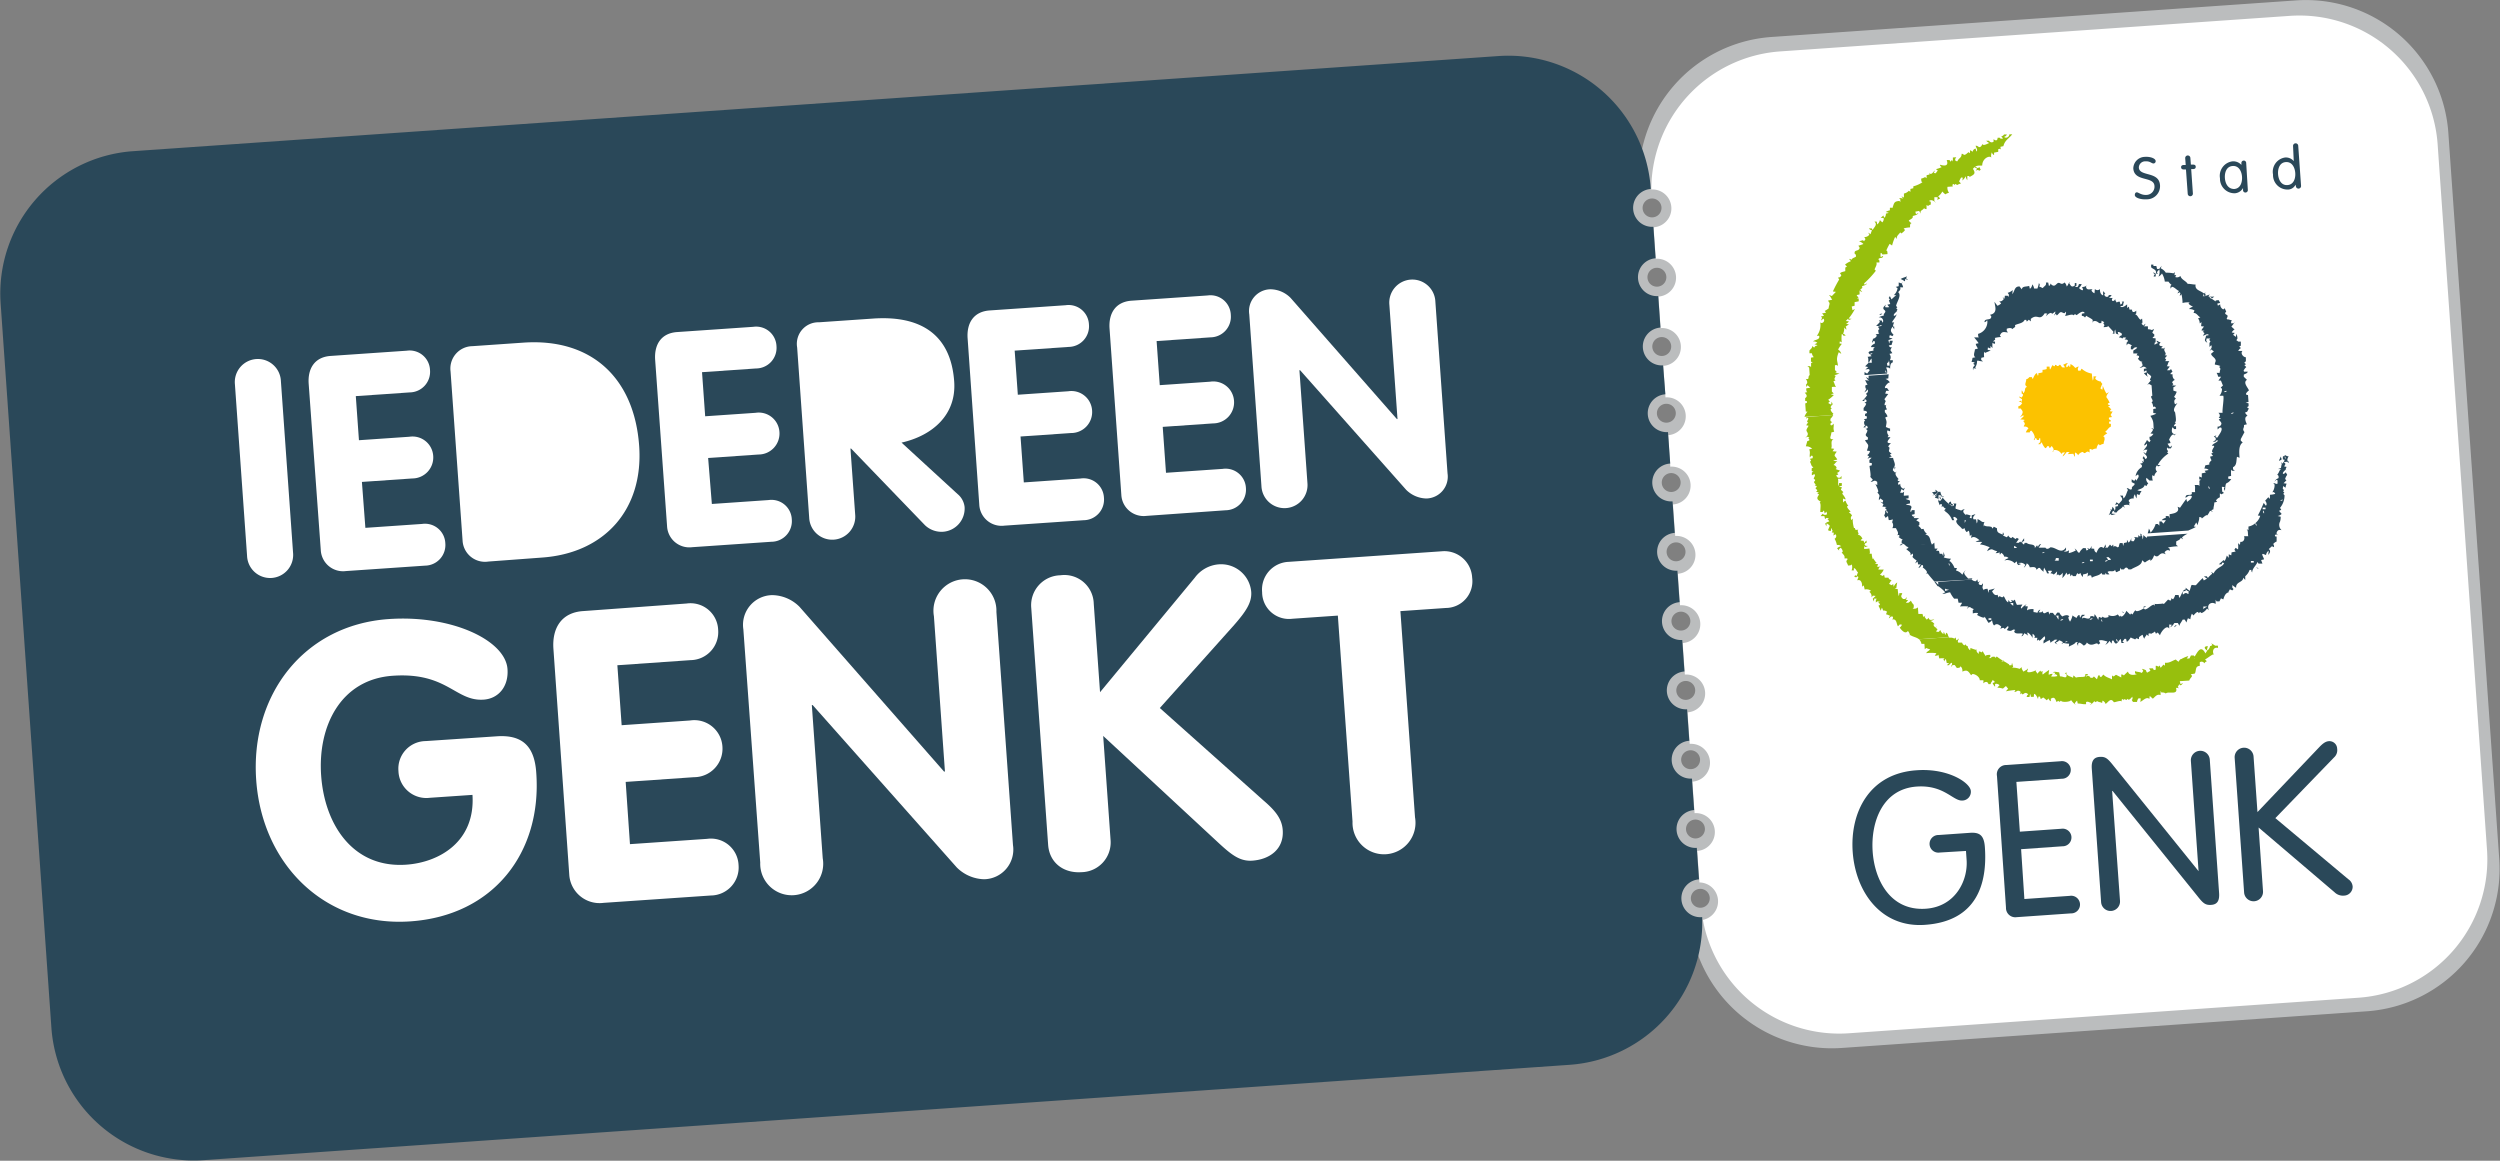 <svg id="Laag_1" data-name="Laag 1" xmlns="http://www.w3.org/2000/svg" viewBox="0 0 396.85 184.25"><rect x="0" y="0" width="396.85" height="184.25" fill="#808080" stroke="none"/><defs><style>.cls-1{fill:none;stroke:#bbbdbe;stroke-miterlimit:12;stroke-width:3px;}.cls-2{fill:#bbbdbe;}.cls-3{fill:#fff;}.cls-4{fill:#2a4859;}.cls-5{fill:#fcc200;fill-rule:evenodd;}.cls-6{fill:#97bf0d;}</style></defs><title>logo</title><path class="cls-1" d="M270.12,145.59a3,3,0,1,1,2.78-3.2,3,3,0,0,1-2.78,3.2Zm-.77-11a3,3,0,1,1,2.78-3.2,3,3,0,0,1-2.78,3.2Zm-.77-11a3,3,0,1,1,2.78-3.2,3,3,0,0,1-2.78,3.2Zm-.77-11a3,3,0,1,1,2.78-3.2,3,3,0,0,1-2.78,3.2Zm-.77-11a3,3,0,1,1,2.78-3.2,3,3,0,0,1-2.78,3.2Zm-.77-11a3,3,0,1,1,2.78-3.2,3,3,0,0,1-2.78,3.2Zm-.77-11a3,3,0,1,1,2.78-3.2,3,3,0,0,1-2.78,3.2Zm-.77-11a3,3,0,1,1,2.78-3.2,3,3,0,0,1-2.78,3.2ZM264,58a3,3,0,1,1,2.78-3.2A3,3,0,0,1,264,58Zm-.77-11a3,3,0,1,1,2.78-3.2,3,3,0,0,1-2.78,3.2Zm-.77-11a3,3,0,1,1,2.78-3.2,3,3,0,0,1-2.78,3.2Z" transform="translate(0 0)"/><path class="cls-2" d="M364.53.06,281.2,5.87a22.65,22.65,0,0,0-21,24.16l.06.84a3,3,0,0,1,1.81-.79,3,3,0,1,1,.42,6,3,3,0,0,1-1.91-.53l.44,6.31a3,3,0,0,1,1.81-.79,3,3,0,1,1,.42,6,3,3,0,0,1-1.91-.53l.44,6.31a3,3,0,0,1,1.81-.79,3,3,0,1,1,.42,6,3,3,0,0,1-1.91-.53l.44,6.31a3,3,0,0,1,1.81-.8,3,3,0,1,1,.42,6,3,3,0,0,1-1.91-.53l.44,6.31a3,3,0,0,1,1.81-.8,3,3,0,1,1,.42,6,3,3,0,0,1-1.91-.54l.44,6.31a3,3,0,0,1,1.81-.8,3,3,0,1,1,.42,6,3,3,0,0,1-1.91-.53l.44,6.31a3,3,0,1,1,.33,4.65l.44,6.31a3,3,0,0,1,1.81-.79,3,3,0,1,1,.42,6,3,3,0,0,1-1.91-.54l.44,6.31a3,3,0,0,1,1.81-.79,3,3,0,1,1,.42,6,3,3,0,0,1-1.91-.54l.44,6.31a3,3,0,0,1,1.81-.79,3,3,0,1,1,.42,6,3,3,0,0,1-1.91-.54l.44,6.31a3,3,0,0,1,1.81-.79,3,3,0,1,1,.42,6,3,3,0,0,1-1.9-.53,22.66,22.66,0,0,0,24.2,21l83.33-5.82a22.65,22.65,0,0,0,21-24.16l-8.06-115A22.67,22.67,0,0,0,364.53.06Z" transform="translate(0 0)"/><path class="cls-3" d="M363.46,2.52,282.6,8.16a22,22,0,0,0-20.47,21.92,3,3,0,0,1,.36,6l.35,5a3,3,0,0,1,.42,6l.35,5a3,3,0,0,1,.42,6l.35,5a3,3,0,0,1,.42,6l.35,5a3,3,0,0,1,.42,6l.35,5a3,3,0,0,1,.42,6l.35,5a3,3,0,0,1,.42,6l.35,5a3,3,0,0,1,.42,6l.35,5a3,3,0,0,1,.42,6l.35,5a3,3,0,0,1,.42,6l.35,5a3,3,0,0,1,.55,5.94,22,22,0,0,0,23.19,18l80.86-5.64a22,22,0,0,0,20.42-23.45L386.95,22.9A22,22,0,0,0,363.46,2.52Z" transform="translate(0 0)"/><path class="cls-4" d="M270.12,145.59a3,3,0,1,1-.42-6h0l-.35-5h0a3,3,0,1,1-.42-6h0l-.35-5h0a3,3,0,1,1-.42-6h0l-.35-5h0a3,3,0,1,1-.42-6h0l-.35-5h0a3,3,0,1,1-.42-6h0l-.35-5h0a3,3,0,1,1-.42-6h0l-.35-5h0a3,3,0,1,1-.42-6h.05l-.35-5h0a3,3,0,1,1-.42-6h0L264,58h0a3,3,0,1,1-.42-6h0l-.35-5h0a3,3,0,1,1-.42-6h0l-.35-5h0a3,3,0,1,1-.42-6h0V29.9a22.67,22.67,0,0,0-24.21-21L21.1,24a22.65,22.65,0,0,0-21,24.16l8.06,115a22.67,22.67,0,0,0,24.21,21l216.76-15.13a22.65,22.65,0,0,0,21.07-23.48Z" transform="translate(0 0)"/><path class="cls-3" d="M37.29,61a3.66,3.66,0,1,1,7.3-.5l1.93,27.24a3.66,3.66,0,1,1-7.3.5Z" transform="translate(0 0)"/><path class="cls-3" d="M49,60.93c-.17-2.4.92-4.26,3.5-4.43l12.07-.83a3.23,3.23,0,0,1,3.69,3.07,3.27,3.27,0,0,1-3.22,3.55l-8.56.59.5,7,8-.55a3.29,3.29,0,0,1,3.79,3.07,3.33,3.33,0,0,1-3.32,3.55l-8,.55L58,83.79l9-.62a3.23,3.23,0,0,1,3.69,3.07,3.27,3.27,0,0,1-3.22,3.55l-12.55.86a3.54,3.54,0,0,1-4-3.34Z" transform="translate(0 0)"/><path class="cls-3" d="M104,57.14c-.17-2.4.92-4.26,3.5-4.43l12.07-.83a3.23,3.23,0,0,1,3.69,3.07A3.27,3.27,0,0,1,120,58.49l-8.56.59.5,7,8-.55a3.29,3.29,0,0,1,3.79,3.07,3.33,3.33,0,0,1-3.32,3.55l-8,.55L113,80l9-.62a3.23,3.23,0,0,1,3.69,3.07A3.27,3.27,0,0,1,122.44,86l-12.55.86a3.54,3.54,0,0,1-4-3.34Z" transform="translate(0 0)"/><path class="cls-3" d="M153.6,53.72c-.17-2.4.92-4.26,3.5-4.44l12.07-.83a3.23,3.23,0,0,1,3.69,3.07,3.27,3.27,0,0,1-3.22,3.55l-8.57.59.5,7,8-.55a3.29,3.29,0,0,1,3.79,3.06A3.33,3.33,0,0,1,170,68.74l-8,.55.52,7.29,9-.62A3.23,3.23,0,0,1,175.24,79,3.27,3.27,0,0,1,172,82.58l-12.55.86a3.54,3.54,0,0,1-4-3.34Z" transform="translate(0 0)"/><path class="cls-3" d="M176.13,52.17c-.17-2.4.92-4.26,3.5-4.44l12.07-.83A3.23,3.23,0,0,1,195.38,50a3.27,3.27,0,0,1-3.22,3.55l-8.56.59.5,7,8-.55a3.29,3.29,0,0,1,3.79,3.06,3.33,3.33,0,0,1-3.32,3.56l-8,.55.52,7.29,9-.62a3.23,3.23,0,0,1,3.69,3.07A3.27,3.27,0,0,1,194.55,81L182,81.89a3.55,3.55,0,0,1-4-3.34Z" transform="translate(0 0)"/><path class="cls-3" d="M198.31,49.92a3.46,3.46,0,0,1,3.38-4,4.58,4.58,0,0,1,3.18,1.37l16.87,19.23h.1l-1.29-18.13a3.66,3.66,0,1,1,7.3-.5l1.93,27.24a3.47,3.47,0,0,1-3.38,4,4.69,4.69,0,0,1-3.18-1.37l-16.85-19h-.1l1.27,17.89a3.66,3.66,0,1,1-7.3.5Z" transform="translate(0 0)"/><path class="cls-3" d="M78.87,116.88c4.17-.28,6,1.69,6.26,5.86.89,12.58-6.77,22.61-20,23.52-13.43.93-23.5-8.93-24.46-22.43s7.56-24.63,21.05-25.56c10-.69,18.52,3.38,18.84,7.94.2,2.8-1.46,4.69-3.78,4.85-4.5.31-5.76-4.39-14.43-3.79-8.27.57-11.93,8-11.37,15.85s5.1,14.72,13.5,14.14c5.23-.36,11-3.64,10.52-11.08l-6.75.46a4.43,4.43,0,0,1-5-4.25,4.38,4.38,0,0,1,4.31-4.75Z" transform="translate(0 0)"/><path class="cls-3" d="M87.85,103c-.23-3.26,1.25-5.79,4.76-6L109,95.8a4.39,4.39,0,0,1,5,4.17,4.45,4.45,0,0,1-4.38,4.82L98,105.6l.68,9.52,10.85-.75a4.47,4.47,0,0,1,5.15,4.17,4.52,4.52,0,0,1-4.51,4.83l-10.85.75L100,134l12.24-.84a4.39,4.39,0,0,1,5,4.17,4.45,4.45,0,0,1-4.38,4.82l-17.06,1.17a4.82,4.82,0,0,1-5.44-4.54Z" transform="translate(0 0)"/><path class="cls-3" d="M118,99.9a4.71,4.71,0,0,1,4.6-5.43,6.24,6.24,0,0,1,4.32,1.86l22.93,26.14H150l-1.75-24.65a5,5,0,1,1,9.92-.68l2.63,37a4.71,4.71,0,0,1-4.6,5.43,6.37,6.37,0,0,1-4.32-1.87L129,111.92h-.13l1.73,24.32a5,5,0,1,1-9.92.69Z" transform="translate(0 0)"/><path class="cls-3" d="M163.7,96.49a4.75,4.75,0,0,1,4.62-5.17,4.66,4.66,0,0,1,5.3,4.48l1,14.08,15.06-18.2a5.21,5.21,0,0,1,3.71-2.09,4.8,4.8,0,0,1,5.23,4.36c.12,1.7-.84,3.14-2.87,5.44l-11.64,13L200.49,127c1.7,1.46,3,2.81,3.13,4.77.22,3.06-2.13,4.67-4.84,4.85-1.92.13-3.25-.89-5.24-2.72l-18.42-17.08,1.18,16.63a4.72,4.72,0,0,1-4.63,5c-2.84.19-5.09-1.49-5.29-4.36Z" transform="translate(0 0)"/><path class="cls-3" d="M212.37,97.72l-7.21.5A4.26,4.26,0,0,1,200.35,94a4.4,4.4,0,0,1,4.18-4.81l24.34-1.68a4.42,4.42,0,0,1,4.82,4.19,4.24,4.24,0,0,1-4.18,4.81l-7.21.5,2.32,32.73a5,5,0,1,1-9.92.68Z" transform="translate(0 0)"/><path class="cls-3" d="M83.08,54.39,75,54.95a3.55,3.55,0,0,0-3.48,4l1.91,26.86a3.56,3.56,0,0,0,4.1,3.33L86,88.51c10-.69,16.18-7.67,15.46-17.74C100.7,60.12,94,53.64,83.08,54.39Z" transform="translate(0 0)"/><path class="cls-3" d="M152,78.42l-8.89-8.16c4.91-1.11,8.73-4.41,8.36-9.69-.53-7.53-5.39-10.52-12.89-10l-8.56.59a3.42,3.42,0,0,0-3.48,4l1.91,27a3.66,3.66,0,1,0,7.3-.5L135,71.2h.1l11.72,12.16a3.8,3.8,0,0,0,2.91,1.05,3.7,3.7,0,0,0,3.39-3.94A3.11,3.11,0,0,0,152,78.42Z" transform="translate(0 0)"/><path class="cls-5" d="M328.16,57.65c-.23,0-.41.19-.63.22,0,.13.19.21.21.38s0,.07-.24.08-.27-.25-.49-.44c-.11,0-.15.2-.38.21s-.11-.18-.34-.17.06.19-.18.2-.15-.18-.27-.17c-.19.21-.26.5-.41.69-.07-.08-.06-.23-.09-.46l-.45,0,0,.39a2.21,2.21,0,0,1-.66.13l0,.39a2.2,2.2,0,0,1-.65.13c0,.13,0,.28-.05.37s-.14-.14-.17-.36c-.25,0-.52.55-.66.9-.07,0-.13-.14-.15-.27l-.44,0a.61.61,0,0,1-.46.32c0,.32-.16.62-.15.85s.21.22.23.39c-.46.22-.11.53-.55,1-.07-.16-.1-.36-.26-.45l0,.41c0,.24.18,0,.2.28s-.17.28-.23.45c-.07,0-.18-.18-.41-.14a1.42,1.42,0,0,0,.5.38l-.06.42c-.06,0-.11-.05-.14-.18l-.36.14a.94.94,0,0,1,.59.25c-.09.06-.19.43-.62.5l0,.36.39,0c.09.17.28.32.3.56a1.13,1.13,0,0,1-.42.75.37.37,0,0,0,.33-.18l.33,0a5.91,5.91,0,0,1-.62.61,2.94,2.94,0,0,1,.67.06c0,.07,0,.12-.17.15,0,.22.19.21.21.45s-.17.25-.14.48A.69.69,0,0,1,322,68a1.78,1.78,0,0,0-.42.64l.64,0c0-.13,0-.17.22-.29A1.88,1.88,0,0,1,323,69.4c0,.24-.17.25-.14.47.13,0,.14-.2.22-.29s.22,0,.25.26l.35,0c0-.13,0-.27.11-.28s.07.09.09.33c0,.47,0,.21-.33.62l.36,0c0-.12,0-.17.21-.28a2.61,2.61,0,0,0,.54.91c.12,0,.25-.13.31-.31l.25,0c.08.08.07.14.1.27.22,0,.23-.2.38-.3.08.16.27.32.29.55s-.17.25-.15.38.15-.2.22-.29a1.18,1.18,0,0,1,1.15.58c.12,0,.15-.11.21-.2l.42,0a1.38,1.38,0,0,0-.42.62c.24-.1.42-.41.67-.7l.43.05c0,.06-.18.14-.27.3l.87-.06c.09.18.11.38.27.47a3,3,0,0,1,0-.67.86.86,0,0,1,.49.44,1.1,1.1,0,0,1,.68-.52c.24,0,.11.18.35.17s.38-.46.79-.07l0-.48s-.08-.07.15-.08.15,0,.19.17a1.27,1.27,0,0,1,.8-.26c-.06-.16.11-.44.22-.67a.27.27,0,0,1,.26.17,1.3,1.3,0,0,1,.61-.24c0-.32.17-.57.15-.8s0-.33-.22-.37a2,2,0,0,1,.63-.48c0-.12-.2-.13-.3-.28.49-.41.47-.61.89-.81l0-.44c-.13,0-.19,0-.28-.06l0-.25c.08-.08.14-.07.27-.09s-.13-.26-.3-.32l0-.24c.08-.08.33-.09.46-.11a.43.43,0,0,0-.2-.31c.08-.17.16-.26.33-.61-.14,0-.37.14-.38-.09s0-.1.18-.14c-.11-.14-.25-.43-.51-.49,0-.07.14-.12.27-.15s-.2-.15-.29-.22,0-.22.26-.26a3.72,3.72,0,0,0-.53-.89,1.13,1.13,0,0,1,.42-.75c-.14,0-.25.08-.4.18a6.21,6.21,0,0,1-.59-1.29,3.27,3.27,0,0,1-.07.68c-.07,0-.16-.18-.33-.23.17-.16.15-.44.33-.66,0-.11-.2-.2-.23-.42-.32,0-.86-.29-.88-.48s.17-.2.15-.33l-.45,0a1,1,0,0,1-.1.66,8,8,0,0,1-.15-1.11,3,3,0,0,1-1.59-.76c-.12,0-.14.21-.21.3l-.34,0c-.08-.08-.06,0-.08-.23s.07-.26.16-.41c-.33,0-.41.19-.59.2a1.86,1.86,0,0,0-.75-.61,1.63,1.63,0,0,1-.06.48c-.07,0-.13-.14-.15-.27s-.13.19-.38.3c-.08-.08-.06,0-.07-.23s.16-.26.25-.42Z" transform="translate(0 0)"/><polygon class="cls-4" points="343.94 87.72 343.93 87.72 343.93 87.72 343.94 87.72"/><polygon class="cls-4" points="319.8 89.41 319.8 89.4 319.8 89.4 319.8 89.41"/><path class="cls-4" d="M339.77,84.69l0,.28.26,0A.77.77,0,0,0,339.77,84.69Z" transform="translate(0 0)"/><path class="cls-4" d="M311.51,84l.19-.11-.25,0Z" transform="translate(0 0)"/><path class="cls-4" d="M321.39,86.25l.39,0-.06-.07-.34,0Z" transform="translate(0 0)"/><path class="cls-4" d="M348.24,83.57a4.45,4.45,0,0,0,.38-.64l.25.46c0-.42.31-.88.22-1.28.16-.05.43,0,.42.19.23-.11.67-.67,1-.5l-.07-.07a3.05,3.05,0,0,0,.33-.55h0l.07-.09.21.07.21.07-.07-.08L351,81l.36-.16c0-.36.15-.71.13-1.07l.46-.11-.19-.22a1.38,1.38,0,0,1,.62-.5l0-.64.23.17.43-.22-.29-.22v0l-.05-.76.49.05c-.25.11-.13.43,0,.59.15-1.85.19-.73,1-1.85l-.48-.07,0-.34.46-.11a6.11,6.11,0,0,1,0-1l.14.18.45,0-.29-.22,0-.34c.64-.28.5-1.09.63-1.65l.41.16c-.05-.69-.2-2,.5-2.42l-.31-.31,0-.24.59-1.11c-.44-.55,0-.59-.08-1.12l.46-.12c-.18-.38-.51-1.16.1-1.33l-.29-.36-.12-.15.36-.16.26-.5-.3-.21.26-.16,0-.45-.47-.12.46-.1-.08-1.11c-.7,0-.06-.56.15-.73-.18-.46-1-1.27-.31-1.67l-.51-.48,0-.34c.21-.16.56-.18.63-.48l-.58,0-.08-.15a1.51,1.51,0,0,1,.43-.58l-.31-.31.27-.15-.29-.22.26-.25,0-.63c-.42,0-.91-.63-.54-1l-.67,0a.9.9,0,0,1,.44-.46l-.29-.22.26-.16,0-.64-.39,0L355,54l.17-.25A1.62,1.62,0,0,0,355,53l-.07.48-.45-.33.27-.3-.48-.07a1,1,0,0,1,.45-.47l-.51-.46a10.1,10.1,0,0,0,.6-.82l-.23.28-.34,0c-.07.18-.15-.34.08-.47-.27,0-.51-.17-.78-.14l-.08-.14c.44-.73-.22-.45-.25-.89l.18-.2-.24-.54-.22.19a.84.84,0,0,1-.49-.81l-.37.21-.1-.33.46-.1-.23-.44c-.1,0-.64,0-.49.22a4.49,4.49,0,0,0-.66-.46h0c-.18,0-.31-.25-.38-.36h-.15l.27-.3c-.21.05-.44.16-.67.21V47L350,47a.67.67,0,0,1-.34,0,.85.85,0,0,0,.13-.17.32.32,0,0,1,0-.16h.15a.91.91,0,0,1,.21-.27l-.32.18c-.5-.46-1.46-.51-1.3-1.41-.42,0-.83-.12-1.26-.11-.29-.5-1-.65-1.15-1.26a.77.77,0,0,1-.82.18l.16-.31-.29,0,.07-.47-.23.19a5.27,5.27,0,0,0-1.21-.1,1.79,1.79,0,0,0-.8-.69l.14-.41-.39.5-.34,0-.11-.46-.47,0V42l-.36,0,0,.43c.35.35.92.35.74,1l.36,0-.2-.21.39-.45a1.53,1.53,0,0,1-.13,1.14,1.44,1.44,0,0,0,.56-.5,3.16,3.16,0,0,1,.45,1.29l.58,0a2.12,2.12,0,0,0,.49.52l-.17.15,0,.45.22-.29c.38,0,.76.51,1.13.66l-.26.39.41-.19.07.18L346,47l.29-.29a6.89,6.89,0,0,1,.17,1.39,2.9,2.9,0,0,1,1.13-.08l-.18.15c.15.27.47.36.7.54a1,1,0,0,0-.63.36,1.34,1.34,0,0,1,.87.22l-.15.4c.5-.06.68.51,1.09.68l-.37.17a1.28,1.28,0,0,1,.26.8l.29-.2-.07.64.48.06a2.34,2.34,0,0,0-.43.61l.48.06-.27.15.29.22-.26.4c.31,0,.67-.43.94-.09l-.46.1c0,.53-.48.72.22,1.11l-.18-.33.06-.34.59,0-.17.23.2.23-.16.25,0,.64.29-.29c.19.49-.12.54-.25.95l.22-.28.44.32-.45.38c.1.46.72.62.74,1.11,0,.13-.16.38-.13.61a3.58,3.58,0,0,1,.87.22l-.18.14.2.31a2.43,2.43,0,0,0-.13.64l-.49,0a1.86,1.86,0,0,1,.25.61l.47,0-.43.62.4,0,.32.79-.35.3.2.22a1.64,1.64,0,0,1-.4,1.09l.6,0c.16.39-.18,2.13-.11,2.71l-.66,0a.66.66,0,0,1,.18.24h0a.46.46,0,0,1-.14.56l.39.08-.37.17c.11.23.4.39.42.66a.55.55,0,0,1-.61.48l0,.45.32-.3.24,0c.33.43-.4,1.18-.56,1.57l-.24,0-.1-.2.18-.17-.44.22.3.22,0,.34-.46.28c.1,0,.65,0,.52-.21l.33,0c-.23.39-.79.44-1,.84l.3,0,.08.15c-.14.18-.63.92-.12.94L351,72l.3.38-.46.1a1.39,1.39,0,0,0,.22.57c-.16.2-.46.39-.33.69l-.65.12-.16.54a.75.75,0,0,1,.68.21l-.64.12.2.28-.65.13,0,.66-.4-.16,0,.45.28.06-.27.16a3.61,3.61,0,0,1,0,.85l-.14-.17-.6,0c.15.36,0,.76.08,1.13l-.53,0v.07l0,.23c-.29.33-1-.14-1,.6.45-.23.43-.44,1-.28,0,.44-.43.69-.75.93l-.12-.47c-.36.45-.67.93-1,1.4l-.4-.16c.27.55,0,.82-.44,1a4.56,4.56,0,0,1-.82.18l0,.66-.16-.36-.45,0,0,.29a1.12,1.12,0,0,0-.65.37l.67,0a4.75,4.75,0,0,1-.4.54l-.27-.34-.36,0,0,.66-.25-.26-.34,0a3.41,3.41,0,0,1-.82,1.38,1.59,1.59,0,0,0-.26-.65,3.51,3.51,0,0,1-.19.76l6.45-.45c.4-.19.83-.35,1.21-.58Zm6.35-18.06a.47.47,0,0,1-.46.16A.47.47,0,0,1,354.59,65.51Zm-1.1-3.44a.47.47,0,0,1-.46.16A.47.47,0,0,1,353.49,62.06Zm-2.91,15.11a.47.47,0,0,1,.16.46A.47.47,0,0,1,350.58,77.17Z" transform="translate(0 0)"/><path class="cls-4" d="M315,83.38l-.1.28.71,0A1,1,0,0,1,315,83.38Z" transform="translate(0 0)"/><path class="cls-4" d="M309.88,82.58l.35,0c-.51-.93.45-.41.48-.11l-.18.2c0,.57.62.83.91,1.26l.25,0,.18-.11,0,.09h0a1.13,1.13,0,0,0,.31.55l.36-.22a3.65,3.65,0,0,1,.15.84l.27-.21-.06.56c.42-.45,1,.05,1.35.34a1.54,1.54,0,0,0-.65.26,9.86,9.86,0,0,1,1.06,0l-.36.39a3.74,3.74,0,0,1,1,.24h0l.56.21a1.4,1.4,0,0,0-.42.63c.94-.59.72-.16,1.61,0l-.27.31c.13,0,.62,0,.58-.22l.11.46.21-.29a1,1,0,0,1,.48.62.7.7,0,0,1,.67.2c-.23.14-.52.18-.63.45.32-.33,1.36,0,1.57.38h0l.37-.3a2.21,2.21,0,0,0,.08.27l6-.42a.91.91,0,0,0,.13-.37l.45,0,0,.36V89l-.65,0,0-.08-6,.42a.92.92,0,0,0,.25.37l.43-.18-.49-.14a1.05,1.05,0,0,1,1.16.29l-.25.43a1.07,1.07,0,0,0,.47-.68.86.86,0,0,1,.48.62c.39,0,1-.2,1.07.4l.33-.3.23,0c.1.27.38.42.56.63a1.38,1.38,0,0,1,.12-.68c.08.33.39.56.42.91l.35,0-.21-.38a1.59,1.59,0,0,1,.68,0l-.26.4a.63.63,0,0,1,.52.18,4.37,4.37,0,0,0,.53-.51,2.63,2.63,0,0,1-.08.65l.24-.19.15.17c.25,0,.44-.22.58-.41a2.85,2.85,0,0,1-.07.85,2.67,2.67,0,0,0,.66-.89l.16.36.39-.2.1.45.22-.29.16.26.45,0,.24-.48.24.17.28-.2a1.09,1.09,0,0,0,.39.64l0-.39c.26-.09.62-.08.79-.32a2.6,2.6,0,0,1-.08.65l.24-.19.34,0,.12.37c.46-.34,1.16-.28,1.51-.77l.16.26.45,0,.06-.28.16.26.45,0-.3-.38c.32-.3.94.1,1.19-.34l.16.36c.23,0,.4-.2.62-.23l.05-.47.15.27.44,0c.2-.35.48-.42.71,0l.42,0c.53-.4,1.78-.6,1.73-1.46l.46.36c.08-.05,1.17-.83.82-.25.35-.13.53-.56.65-.9.44.34.62.13.84-.07h0c.21-.19.47-.38,1-.07h0l-.19-.32c.18-.28.56-.52.83-.21l0-.35-.29-.21a10.24,10.24,0,0,1,1.6-.2l-.29-.22,0-.53c.25-.19.65-.24.71-.6l.39.26-.18-.31a3.18,3.18,0,0,1,.9-.59l-6.45.45a1.93,1.93,0,0,0,0,.2.89.89,0,0,1-.3-.18h0c-.1-.08-.19-.18-.3-.25a1.24,1.24,0,0,1,0,.28.84.84,0,0,1-.13.4A1.52,1.52,0,0,0,340,85l-.26,0,0,.21-.22-.19-.09-.08V85l0,.31-.67-.06.19.22-.23.44-.33,0-.08-.14,0-.43a1.1,1.1,0,0,1-.42.79l-.26-.45,0,.41-.47.11-.12.47-.1-.46-.44,0a2.52,2.52,0,0,0-.17.6l-.19.08c-.18-.14-.58-.35-.6,0l-.11-.46-.22.29-.27-.27-.39.5-.42-.05.18-.14-.14-.36a1,1,0,0,1-.28.6c-.54-.52-.93.32-1.08.74a.61.61,0,0,1-.37-.62l-.48-.06.14-.41-.38.5-.41-.15.21.28-.33.1-.1-.37-.43,0c-.19.21-.46.4-.53.7l-.24,0c-.16-.23-.3-.51-.56-.63l.19.29a3.89,3.89,0,0,1-1.14.44l.06-.48a.79.79,0,0,1-.83.18l.35-.16,0-.46c-.77,1.21-1.58-.08-2.5,0-.2.2-.58.38-.76.05h-1.1c.18-.17.24-.44.43-.59-.27,0-.46.25-.52.48l-.15-.27L323,87c.12-.74-.87-.44-1.24-.79l-.39,0c0,.33-.25.2-.34,0h0c-.06-.13,0-.28.28-.31l0-.46a6.62,6.62,0,0,0-.47.7l-.15-.17-.23.19-.42,0,.43-.6-.31-.18-.22.19-.47-.34-.21.2a.89.89,0,0,1-.47-.43l-.21.29a3.78,3.78,0,0,1-.64-.31l.18-.15-.17-.35-.06.39c-.51-.28-.93-.24-.88-1l-.51-.26-.21.3-.15-.26a1.85,1.85,0,0,0-.51-.09l-.71,0,0,.11a.47.47,0,0,1,0-.1l-2.49.17,2.49-.17a.91.91,0,0,1,.12-.74c-.44.22-.73-.4-1.15-.4a.92.92,0,0,1-.1.66l-.11-.65-.4,0c-.21-.4.12-.54.3-.84a4.05,4.05,0,0,1-.59.2l0,.47-.33-.06.16-.39c-.1,0-1-.36-.7,0-.32-.31-.75-.63-.22-1a1.17,1.17,0,0,0-.55.21c-.19,0-.37-.16-.6-.13l-.06-.11-1.91.13,0,.27A2.64,2.64,0,0,1,309.88,82.58Zm20.56,6.81a.48.48,0,0,1,.46-.16A.48.48,0,0,1,330.45,89.39Zm1.77-.3-.45,0,0-.26.45,0Zm1.93,0a.48.48,0,0,1,.46-.16A.48.48,0,0,1,334.15,89.13Zm.47-.21c0-.22-.23-.3-.22-.43l.35,0c.13.2.32.2.33.43Zm-10-1.25a.47.47,0,0,1-.46.16A.48.48,0,0,1,324.6,87.67ZM319.72,87l0-.35a1.56,1.56,0,0,1,.47.32Zm-7.84-4.46c.12,0,.26,0,0,.46Z" transform="translate(0 0)"/><path class="cls-4" d="M307.3,78.36c.06,0,.08.15.08.27h0v0c0,.08,0,.15,0,.18l-.07-.07-.17.27a2,2,0,0,1,.58.2l0-.6.35,0v.2l.23,0a2,2,0,0,1-.28-.74l-.36,0C307.66,78.23,307.55,78.33,307.3,78.36Z" transform="translate(0 0)"/><path class="cls-4" d="M308.54,78.79l-.25,0,.13.19A2.1,2.1,0,0,0,308.54,78.79Z" transform="translate(0 0)"/><path class="cls-4" d="M307.75,79.48v-.12l-.09.07c0,.24.26.57.15.81l.14-.19.33,0-.07.47.22-.19a.78.78,0,0,0,.46.42l-.27.24v.07l1.91-.13c-.23-.45,0-.53,0-1l-.45,0,0,.08h.1l0,.26-.25,0-.06.12-.39-.36-.16,0,0-.08a6,6,0,0,1-.93-.94,3.86,3.86,0,0,0-.33.46Z" transform="translate(0 0)"/><path class="cls-4" d="M307.05,78.5l.27.28.07-.11v0l-.28-.21.06,0h0l.4-.27h.07c0-.17-.2-.36-.49-.46l.19.29-.65.13.3.32-.27.3Z" transform="translate(0 0)"/><path class="cls-4" d="M308.07,79.28a.47.47,0,0,0-.17-.46A.47.47,0,0,0,308.07,79.28Z" transform="translate(0 0)"/><path class="cls-4" d="M307.73,79.25v.11l.09-.07Z" transform="translate(0 0)"/><path class="cls-4" d="M307.18,78.37h.12A.11.11,0,0,0,307.18,78.37Z" transform="translate(0 0)"/><path class="cls-4" d="M309.82,80.29h.09L310,80h-.2a.83.83,0,0,1-.11-.37c-.19,0-.29.16-.38.29l.11.1A.48.48,0,0,1,309.82,80.29Z" transform="translate(0 0)"/><path class="cls-4" d="M351.11,47.39l.39-.31a6.72,6.72,0,0,1-.79,0C350.83,47.12,351.06,47.21,351.11,47.39Z" transform="translate(0 0)"/><path class="cls-4" d="M350,47l.1,0,0-.37h-.2l-.1.17A.65.65,0,0,0,350,47Z" transform="translate(0 0)"/><path class="cls-4" d="M342.2,43.88l0-.45c-.13,0-.24-.19-.37-.16s.11.16.2.23-.18.19-.15.41Z" transform="translate(0 0)"/><path class="cls-4" d="M351.12,47.44s0,0,0,0l0,0Z" transform="translate(0 0)"/><path class="cls-4" d="M350.68,47.06h0Z" transform="translate(0 0)"/><path class="cls-4" d="M313.21,57.74l.29.22c-.22.19-.44.53-.26.81l0-.3c.13,0,.38,0,.48.07l-.18-.22a1.75,1.75,0,0,0,.3-1c-.08,0,.1-.08.14-.08a3.57,3.57,0,0,0,.81.13l-.29-.23,0-.34.46-.11a3.6,3.6,0,0,1,0-.85l.15.18c.3-.14.62-.24.9-.4l-.49-.08.05-.42a.48.48,0,0,0,.4.16l0-.37.32.35a4.26,4.26,0,0,1,0-.86.48.48,0,0,0,.4.16l0-.35-.28,0c.08-.26.46-.18.24-.56a4.55,4.55,0,0,1,1-.15l-.19-.22c.34-.86.82-.48,1.29-.52l-.2-.23,0-.34c.27-.11.71-.21.92.06.13-.26.57-.25.38-.63.49-.27,1.27-.27,1.54-.84l.25,0,.09.27.33-.3.31.27,0-.4c1.13-.93,1.34.47,2.21-.89l.42.05a.44.44,0,0,0-.14.41,1,1,0,0,1,.69-.52c.12,0,.2.06.14.18a2.05,2.05,0,0,0,.56-.42s0,0,0,.08v.11c0,.18-.17.29-.14.47l.22-.29.16.27c.23-.11.4-.5.66-.52s.59.42.74-.06c.18,0,0,.54-.08.66.35,0,1.17-.38,1.35-.09l.22-.2.26.17c.3-.2,1-.88,1.29-.33l-.46.1,0,.35a.55.55,0,0,1,.5.26l.2-.29c.19.18,1,.51,1.05.73-.09,0,0,.43,0,.48l0-.27c.37-.24.74,0,1,.23l.34,0,.05-.38.43.24-.17.14.2.32-.16.32c.12,0,.85,0,.69-.23l.87.94a.35.35,0,0,1-.15.33l.35,0a1,1,0,0,1,.1-.66l.11.64.44.17c-.42-.68.26-.38.5-.15l0,.25a.66.66,0,0,0-.45.36c.2,0,.39,0,.5.17l.22-.2.43.05-.27.3c.85-.06.44.47.33.48l0,.45.21-.29a1.79,1.79,0,0,1,.63.31l-.17.15,0,.45.34,0a.49.49,0,0,1,.67-.27c-.15.24-.42.31-.62.49l0,.44.67,0-.17.31c.68,0,.36.47.22.49.13.21.4.53.7.5,0,.12-.06.19-.17.12l.2.23,0,.34-.46.28c.65,0,.48-.44,1.15.08l-.46.09,0,.45.38-.21.09.32-.46.11a1.91,1.91,0,0,0,.67.59l-.18-.24,0-.42c.14.22.64.42.66.67,0,.07-.42.63,0,.55a3.38,3.38,0,0,0-.61.75l.24-.19.43.24.12,1.66c-.59.09.44.84-.13,1a1.24,1.24,0,0,1,.25.79c.2-.19.41,0,.48.21l-.45.1,0,.64a1.18,1.18,0,0,1,.47.1,4.65,4.65,0,0,1-.93.34c.6.94.43,1.1.54,2.14a.47.47,0,0,0-.39-.16l.29.21a2.1,2.1,0,0,1-.43.61l.48.06c-.12.18-.37.5-.63.47,0,.11,0,.68.22.52l-.24.34-.39-.36c-.08.32-.4.56-.44.87a.51.51,0,0,0,.39-.29c.06,0,.07.22.07.23,0,.23-.48.68-.6.92l.24-.18.42,0a2.91,2.91,0,0,0-.23.62l-.4-.26c.08.31,1,.81.31,1.12l-.26-.46-.19.31.2.22-.05.43-.29-.27.19.4-.45.1.29.22,0,.33a2,2,0,0,0-1,1.46,1,1,0,0,1,.39-.29c.3.42-.16.63-.23,1l-.15-.27-.22.29-.41-.26,0,.45.48.25c0,.37-.6.4-.42.85a.68.68,0,0,1-.33.08.94.94,0,0,0-.52-.24l.2.32c-.24.43-.29,1-.71,1.33l-.1-.45-.46,0c.74.7.15.82-.17,1.33a1,1,0,0,0-.41-.25l-.18.45.38-.2.1.33-.46.1a.91.91,0,0,1-.1.66,1.06,1.06,0,0,0-.36-.64l-.07.48-.31-.16.19.21c-.2.2-.16.56-.42.8l.34-.18.16.17.64-.18-.67-.06.23-.44a.31.31,0,0,1,.25.26l.34,0c.17-.41.78-.56,1-1l.3.27-.19-.39a1.3,1.3,0,0,1,1,0l-.18-.24.17-.15-.2-.32c.08-.33.52-.43.81-.39a.81.81,0,0,1,.2-.67,1.57,1.57,0,0,0,.25.65l.06-.68.39.16a3.25,3.25,0,0,1,.35-.66,1.14,1.14,0,0,1-.67-.12c.42-.21,1-.27,1.16-.81l.3.17a.58.58,0,0,1,.27-.41c-.2-.22-.45-.6-.28-.91l.47.43.53,0a1.55,1.55,0,0,1-.07-.85l.3.17a1.13,1.13,0,0,1,.44-.74.69.69,0,0,1,0-1l.15.18.45-.17-.49-.07A5.15,5.15,0,0,1,344.21,72l-.21-.21.17-.15-.2-.32L344,71l.14.18.45,0a.66.66,0,0,0,.16-.46l-.28.29a4.18,4.18,0,0,1-.39-.58l.46-.1a1,1,0,0,0-.22-.51c.06-.2.38-.85.66-.84.1,0,.22,0,.17.17l.34-.36-.23.18c-.58-.21-.56-.51-.43-1.12a.31.31,0,0,1,.25.26l.35,0,0-.45-.37,0a1,1,0,0,1,.34-.47l-.2-.22c.39.2.11-1.22.09-1.44s-.6-.33.36-1.54l-.39.19c-.14-.33-.21-.68.15-.89l-.3-.3a2.7,2.7,0,0,0,.42-.81L345,62l0-.52.46-.26-.67-.05L345,61l-.2-.31a.81.81,0,0,1,.44-.38.86.86,0,0,1-.35-.88l-.38-.05a1.13,1.13,0,0,1,.35-.37l-.23-.43-.22.2-.42,0,.44-.6-.48-.05c.2-.19.16-.56.42-.8l-.67,0,.16-.25-.2-.23.35-.4-.39-.07.17-.15c0-.42-.47-.58-.07-1.09l-.24.18-.43-.05.27-.31c-.5,0-.77-.19-.33-.63-.24,0-.44-.19-.66-.26a.48.48,0,0,0,.29.39,1.2,1.2,0,0,0-.6.29s0,0,0-.08v-.11c0-.1,0-.23.16-.21l0-.64-.47-.05a.32.32,0,0,1,.26-.25l0-.34c-.08-.05-.32-.2-.3-.34a1.09,1.09,0,0,0,.24-.52l-.32.19a1.32,1.32,0,0,0-.63-.13l0-.47-.66,0a.5.5,0,0,0,.25-.42l-.31.3-.35-.34c.33.17.15-.65.14-.78l-.22.2c-.39-.19-.42-.7-.87-.87l.17-.14,0-.45c-.25.29-.69.37-.67-.15l-.4,0-.11-.47-.27.21,0-.58c-.22.2-.82.66-1.1.31l.46-.1a1.92,1.92,0,0,1,.15-.64l-.36,0c.2.19,0,.39-.21.47l-.11-.46c-.11,0-.54,0-.4.21-.12-.14-.36-.42-.3-.63l-.22.29-.24,0c0,.08-.08-.1-.08-.14a.35.35,0,0,1,.15-.33,1.14,1.14,0,0,1-.66-.09.57.57,0,0,0,.45-.36l-.45,0c0,.44-.66.33-.69-.07,0-.12.07-.2.18-.14l-.38-.42,0,.67c-.41-.08-.54-.65-.49-1a.57.57,0,0,1-.82,0l-.06.67c-.25-.07-.73-.53-.27-.64-.42-.06-1,.28-1.08-.43l.16-.18a1.28,1.28,0,0,1-.79.26c.46.85-.25.45-.48.15a1.53,1.53,0,0,0,.43-.62l-.45,0a.79.79,0,0,1-.24.48l-.42-.05.27-.14,0-.45-.26,0,0,.39c-.57.41-.66-.08-.9-.37l.16-.17c-.29.1-.28.48-.54.7a1.17,1.17,0,0,0-.34-.64c-.53.48-.66,0-1,.07s-.57.89-1.25.09a.41.41,0,0,1-.23.4l-.12-.55-.36,0c.12.51-.27.52-.49.88a4.15,4.15,0,0,1-.63-.31l.18-.15-.17-.35a5.32,5.32,0,0,1-.24.88l-.52,0a1.81,1.81,0,0,0-.27-.66c-.08.25-.16.57-.41.7l-.11-.46c-.38.16-1.13,0-1.15.55a2.66,2.66,0,0,1-.36-.45c-.83-.07-.77.73-1.17,1.22l.07-.66a1.85,1.85,0,0,1-.8.44l.2.31-.06.34-.14-.18-.45,0-.05.47-.3-.27.18.32c-.15.23-.55.55-.79.24l.37.46a2,2,0,0,1-.58.37,7.68,7.68,0,0,1-.47-.63c0,.56.64,1.79-.72,2.06l.2.23c.05.81-1.08.2-1.07.94a.51.51,0,0,0,.39-.3c.06,0,.07.22.07.23A2,2,0,0,1,314,53c0,.11,0,.49.13.56l-.76,0c.26.29.5.6.72.92l-.45.1c0,.29.24.5.32.76l-.46.11c0,.38-.36,1,.07,1.26l-.46.1a1.83,1.83,0,0,1-.16.63l.49.07A.31.31,0,0,1,313.21,57.74Z" transform="translate(0 0)"/><path class="cls-4" d="M345.12,99.57a1.09,1.09,0,0,0,.4-.33C345.28,99.22,345.17,99.44,345.12,99.57Z" transform="translate(0 0)"/><path class="cls-4" d="M340.18,96.41a.47.47,0,0,0,.46-.16A.47.47,0,0,0,340.18,96.41Z" transform="translate(0 0)"/><path class="cls-4" d="M336.8,97.11a4.22,4.22,0,0,0,.38.2C337.16,97.21,337,97.09,336.8,97.11Z" transform="translate(0 0)"/><path class="cls-4" d="M342.46,96l.9-.06-.09-.11C343.16,95.86,342.78,96,342.46,96Z" transform="translate(0 0)"/><path class="cls-4" d="M358.13,90.1s.21.11.38.2C358.49,90.2,358.37,90.08,358.13,90.1Z" transform="translate(0 0)"/><path class="cls-4" d="M346.41,94h0Z" transform="translate(0 0)"/><path class="cls-4" d="M313,92c0-.09,0-.17.18-.21l-.77.05c-.26-.38-1-.86-.36-1.29-.3.11-.39.45-.56.68a1.8,1.8,0,0,0-1-.67l.16-.4-.39,0a2.75,2.75,0,0,0-.63-1,.59.59,0,0,0-.2-.09l.27-.38a3.61,3.61,0,0,1-1.16-.21l.17-.24-.18-.64-.07.68-.16-.37-.4,0-.11-.46-.47-.05.27-.31-.47,0-.06-.85v-.1l-.15.12-.24.19a1.35,1.35,0,0,1-.08-.16l-4,.28a2.33,2.33,0,0,0,.38.4l-.37.18c.29.35.84.47.65,1l.39-.29c0,.14.12.47-.09.51a2.32,2.32,0,0,0,.7.59l-.24.48.38-.3.07.3,0,.15.46,0a2.6,2.6,0,0,0-.39.59.8.8,0,0,0,.47-.47l.24,0c0,.09.13.42-.09.32.18.12,1.12.82.55,1l.3,0c.32.45.71.86,1.06,1.29Zm-3.49-2.16a.48.48,0,0,1-.16-.46A.47.47,0,0,1,309.48,89.83Z" transform="translate(0 0)"/><polygon class="cls-4" points="358.05 83.12 358.05 83.13 358.05 83.12 358.05 83.12"/><path class="cls-4" d="M363.25,73.26l-.3,0,.38.22A.35.35,0,0,0,363.25,73.26Z" transform="translate(0 0)"/><path class="cls-4" d="M362.51,73.31c-.05.09-.12.19-.18.28l-.28-.25,0,0v0l.17.31a2.41,2.41,0,0,0-.13.63l-.48.18.48,0c-.31.21-.32.64-.6.87l.21.22,0,.34c-.24.11-.56.29-.62.57l.23-.28.23.05,0,.53c-.21.16-.36-.09-.67-.06l.2.23a2,2,0,0,1-.39,1.26c.2-.18.42,0,.49.21a3.81,3.81,0,0,1-.84.14l0,.66-.26-.27-.5.55c.17.19.36.6.11.8l-.34-.45a20,20,0,0,1-.93,2l.38.05a2.2,2.2,0,0,1-.38.75h0a2.56,2.56,0,0,1-.37.39.47.47,0,0,1,.16.45.47.47,0,0,1-.16-.45,2.22,2.22,0,0,1-1.12.56l0,.57-.3-.16c.31.28.16.77.27,1.13l-.67,0a.75.75,0,0,1-.06.68h0a.53.53,0,0,1-.53.21l-.06.48-.3-.27a4.77,4.77,0,0,1,0,1l-.39-.26-.19.31.2.28-.65.13-.05.47-.4-.16,0,.56-.31-.36s-.31,1.24-.49.7l-.25.22-.53.47.46,0,.06-.27.33.05c-.22.67-1.16.63-1.68,1.67l-.39-.26.18.31a3.43,3.43,0,0,0-.69.67l-.16-.26-.46,0a2.1,2.1,0,0,0,.5.35l-.53.3-.17-.37c-.39.34-.73.74-1.08,1.12-.9.06-.57-.42-1,.92-.19-.19-.44-.32-.62-.53l0,.29a.56.56,0,0,0-.46.32,1.27,1.27,0,0,0,.6-.24.3.3,0,0,0,.31.18l0,.45c-.22,0-.24-.16-.47-.14s-.22.21-.45.21l0-.44c-.2.32-.33.78-.56,1l-.1-.46-.54,0a2,2,0,0,1-.33.68l-.31-.16,0,.29-.15.08-.34-.17-.6.64-.08.08-.06-.07-.9.06a1.67,1.67,0,0,1-.31,0h0c-.09,0-.16,0-.17-.09l0,.1,0,.27-.15-.17c-.49.07-.9.71-1.41.75l-.18-.17c-.2.13-1.22.73-1.32.28a2.83,2.83,0,0,0-.45.69l-.25-.17-.13.2-.63-.62c0,.22-.49.93-.73.91-.1,0-.22,0-.2-.17l-.13.2-.28-.36a1.45,1.45,0,0,1-1.48.1l0,.31c-.25.1-.72.23-.9-.06l-.22.2-.39-.16-.12.49a4.35,4.35,0,0,0-.57-.92l-.08.49-.14-.17-.44,0c-.1.92-1.24-.15-1.24.46l-.1-.33c.14-.17.36-.12.45-.35l-.46,0-.3.48-.1-.45c-.23,0-.39.32-.48.49-.18-.17-.45-.23-.61-.43a3.48,3.48,0,0,1-.4,1c-.1-.15-.46-.77-.11-.82-.23-.34-.79-.19-1.1,0a1.47,1.47,0,0,1-.49-.62l-.34,0-.33.49-.36-.44-.45,0-.12.28-.11-.46c-.4,0-.71.54-.93,0l0-.11-.13.12-.09.08-.42,0h0l.25-.41c-.2,0-.35.24-.44.42l0,.08-.19-.06h0a3.12,3.12,0,0,0-.44-.07l0-.48c-.17,0-1,0-.95.25l-.08-.19.14-.47-.47-.05.26-.31a3,3,0,0,0-.84.71l-.07-.23.25-.43-.87.06a3.91,3.91,0,0,1-.33-.84l-.22.19-.41-.15.2.28-.33.1-.25-.36-.06.38c-.38-.21-.46-.67-.71-1-.29.55-.66-.34-.84.25l-.12-.46c-.43.22-.71-.22-.88-.55l.44-.45a8.87,8.87,0,0,1-.92.24l-.11.47-.12-.65c-.14,0-.62,0-.57.23-.45-.5-.12-.59-.16-1.12l-.23.29c-.56,0-.58-.35-.17-.63l-.4.19-.1-.46-.22.29A.81.81,0,0,1,313,92l-5.91.41a7.73,7.73,0,0,1,.48.64l-.17.16.22-.19a5.39,5.39,0,0,1,1.16,1l-.46.27c.43,0,.81-.24,1.24-.26a4.45,4.45,0,0,0,.64,1l.57,0,.13.65.56,0a3.64,3.64,0,0,1-.34.59,7.34,7.34,0,0,1,1.33,0l-.25.41.32-.3.24,0c.15.17.38.21.57.32l-.17.15,0,.53a1.67,1.67,0,0,1,.85-.06l-.17.3a4.59,4.59,0,0,0,.79.37h0c.18.06.34.07.38,0h0a.21.21,0,0,0,0-.12l.09.12h0c.2.28.35.61.57.89a1.62,1.62,0,0,0,.54-.42c.09.28.1.63.34.83.41-.42.77-.12,1.13.17l-.15.41c.14-.15.61-.36.68,0l.55-.51.07.23-.26.42c.94.42.81-.3,1.34,0l-.17.15c0,.62,1,.29,1.35.43l0,.06-.21.35c.17,0,.32-.2.41-.37h0l.06-.13a.68.68,0,0,0,.15.11h0a1.59,1.59,0,0,1,.46.32,2.15,2.15,0,0,1-.13-.34l-.25,0,.25,0c-.06-.26.1-.2.3,0a2.2,2.2,0,0,1,.52.69l0-.67c.21.08.59.55.19.64l.57,0-.07.47.23-.19.16.18c.33-.16.53-.5.83-.71a.49.49,0,0,1-.17.7l0,.45a6.06,6.06,0,0,1,1-.55l.12.46c.15-.25.47-.31.66-.52l.42,0-.45.49.48.28-.29-.29c.21-.16.37-.11.52-.38a1.84,1.84,0,0,1,.63.31l-.26.3.33-.19a3.79,3.79,0,0,0,.91.12l-.06.48c.37-.25.88-.34,1.14-.74l.33.06-.18.14.19.44c-.07-1,.55-.37.91-.07.19-.11.43-.27.47-.51.85.91,1.62-.28,1.79.34l.34-.22-.21-.39c.35-.24,1,.06,1.35.11a1.55,1.55,0,0,1-.35.55,1.59,1.59,0,0,0,.68-.64l.34.44.06-.48h.24c.44,1,.67.14,1.14-.27l.12.65.45,0-.29-.22.33-.44.24,0,.12.47c.29-.14.45-.46.64-.7.19.18.47.17.67.33l.21-.2.41.16,0-.31a2,2,0,0,1,.59-.4,1.63,1.63,0,0,0,.27.65c0-.28.29-.43.35-.7l.31.27,0-.4c.1,0,.42-.14.34.09.2-.18.49-.22.67-.43l.16.36.29-.2.36.45c.08-.45,1.06-1.79,1.46-1.06l0-.66.42.05-.26.4a1.47,1.47,0,0,0,.57-.56h0l.11-.13.53,0,.07.12.19.34a1,1,0,0,1,.12-.36h0a5.81,5.81,0,0,0,.39-.63l.33,0,.27.46a4.2,4.2,0,0,1,.23-.68l.39.16a2.56,2.56,0,0,1,.24-.88l.26.28c.11-.15.74-.9.81-.35l.23-.2.25.17a1.89,1.89,0,0,0,.85-.72l.3.27c-.43-.91.39-1.44,1.07-1l0-.26,0-.41.15.27.45,0,.24-.49.38.17c.13-.44.31-1,.83-1.12l.17.18-.2-.23.24-.43.39.17.19-.21-.19-.22,0-.42a3.54,3.54,0,0,0,.6.43c-.05-1,1.1-.8,1.13-1.6l.32.36,0-.59a2.32,2.32,0,0,0,.69-1l.41,0c-.27,0-.08.29,0,.41,0-.66.63-1.09.85-1.68l.15.27.63,0-.16-.43-.05-.14.46-.11c0-.21-.56-1-.09-.84l.41.16a1.05,1.05,0,0,1,.4-.69,2.3,2.3,0,0,1-.07.66c.27-.25.49-.65.1-.92l.5-.45.34.15c0-.09,0-.64-.21-.4a1.39,1.39,0,0,1,.62-.5v-.13l0-.67c-.57.11-.13-.77.36,0l-.39-.51c.15-.47.32-.6.82-.49a1.12,1.12,0,0,1-.25-1.36h0a2.1,2.1,0,0,0,.1-.78l-.48-.11a1.2,1.2,0,0,0,.64-.33l-.42-.49.36-.16-.2-.31a3.11,3.11,0,0,0,.72-2l-.21-.22.18-.2-.21-.22.16-.17-.2-.22.05-.43.39.26a2,2,0,0,1,.17-.64l-.49-.07.45-.46-.2-.21a1.76,1.76,0,0,1,.33-.66l-.23-.42c-.36.51-.82.24,0-.4l.16.17-.19-.23.16-.39-.38-.06.21-.41Zm-54.82,19.5a1.74,1.74,0,0,1-.39-.42l.36,0Zm1.07,1,0-.37a1.8,1.8,0,0,0,.65.18Zm19,8.16a.48.48,0,0,1,.46-.16A.48.48,0,0,1,327.8,101.94Zm8.35-.08a.48.48,0,0,1-.17-.46A.48.48,0,0,1,336.15,101.86Zm-2.58-3.62a.47.47,0,0,1,.17.45A.47.47,0,0,1,333.57,98.24Zm-1.37-.07a.48.48,0,0,1-.46.16A.48.48,0,0,1,332.2,98.17Zm-4.66.13a.48.48,0,0,1-.46.16A.48.48,0,0,1,327.54,98.3Zm-.73-.62,0,.64c-.18-.2-.28-.47-.4-.61Zm-7.19-2,0,.45a2,2,0,0,1-.48-.42ZM316.1,98.4l-.44,0,0-.26.44,0Zm33.66-1.67,0-.45.64,0C350.16,96.41,349.9,96.5,349.76,96.72Zm8-7.42-.45,0,0-.26.45,0Zm1.42-8.73.45,0,0,.26-.45,0Zm.21.92a.47.47,0,0,1-.16-.46A.47.47,0,0,1,359.4,81.49Zm2.56-2a.48.48,0,0,1,.46-.16A.48.48,0,0,1,362,79.48Z" transform="translate(0 0)"/><path class="cls-4" d="M306.6,86.35c-.21-.57-.2-1.46-1-1.46l.28-.15a1.53,1.53,0,0,1-.54-.79L305,84a1.3,1.3,0,0,0-.49-.52l.17-.15,0-.44-.49-.29.45-.37a4,4,0,0,1-.86,0l.17-.3c-.19.19-.41,0-.48-.21l.46-.11,0-.63-.45,0-.12.28c-.26,0,.08-.67.07-.72,0-.44-.64-.29-.89-.5l.65-.12,0-.43c-.19-.17-.48-.16-.68-.31l.46-.09,0-.45-.76.05a4.15,4.15,0,0,1,.06-.66l-.23.19-.42,0a3.05,3.05,0,0,0,.22-.59h0v0l0,0,.35.24.11-.27.08-.19-.23.18a.73.73,0,0,1-.49-.8l-.28.2-.1-.32.35-.35c-.52.22-.44-.36-.21-.22-.25-.36-.86-.87-.28-1.26l-.32.18-.35-.36c0-.34.34-.58.32-.92s-.23-.7-.28-1.06a1,1,0,0,1-.66-.11l.45-.09-.3-.32.28-.17c-.71-.42-.32-.45-.35-.94l-.2-.18a2.75,2.75,0,0,1,.44-.53c-1,.07-.35-.57-.07-.94l-.47,0,.17-.26a1,1,0,0,1-.23-.51l-2.44.17,2.44-.17a.51.51,0,0,1,.05-.31l.41.15,0-.45c-.24,0-.44-.17-.67-.23.12-.75.21-.76-.1-1.51l.37-.17a1.93,1.93,0,0,0-.43-.68l0-.35.36-.1c-.19-.21-.33-.61,0-.81-.63.48-.37-.19-.22-.49l-.21-.32.61-.82-.48-.06.15-.44.49,0c-.23-.16-.26-.58-.63-.41l-.07-.19c.17-.28.44-.69.8-.74a1.37,1.37,0,0,0-.7-.55l.46-.09a3.38,3.38,0,0,1,.06-.64l-3.2.22,0,.46-.41-.25a1.33,1.33,0,0,0,.5.56l-.67-.06c.18.2.22.5.43.68l-.37.16c0,.09,0,.68.22.49-.17.18-.21.43-.39.6a1.22,1.22,0,0,0,.54-.47c.13.35,0,.52-.28.71l.2.21a5.45,5.45,0,0,1-.79.93l.36,0c-.14-.68.84.13,0,.22l.29.21a1.92,1.92,0,0,1-.42.67l0,.44c.68,0,.68.43.23.48l0,.35.28.06,0,.35-.46.11.2.23-.18.15c0,.1,0,.68.23.51l-.35.41.36,0c-.14-.68.84.13,0,.22l.29.22a1,1,0,0,1-.2.54h0c-.1.19-.12.36.28.6l0,.34-.47.12c.55.86.68.59.31,1.64l.48.06a.85.85,0,0,1-.43.65l.3.21-.26.4.33-.19.33,0-.35.36,0,.44.38.05,0,.35-.36.1c0,.26.28,1.6.11,1.73l.42.47-.36.33c.52,0,.51-.41,1.05,0L298,77l-.31-.16a5.49,5.49,0,0,1,.44,1h0c.05.22,0,.37-.16.3.68.71.23.54.29,1.27l.23-.29.44.33-.06.33-.4-.14.51.39-.17.39.67.06-.27.15.3.32-.27.15a.89.89,0,0,1-.15.69l.23.42.38-.3.12.65c.14,0,.62,0,.58-.23,0,.14.13.47-.09.51a.83.83,0,0,1,.07,1l.59,0c.12.33.55.82.17,1.14.52-.23.43.35.2.22a3.16,3.16,0,0,0,.7.47l-.17.15,0,.45a1,1,0,0,1,.72.46Zm-7-4.87a.47.47,0,0,1-.16-.46A.47.47,0,0,1,299.65,81.48Z" transform="translate(0 0)"/><path class="cls-4" d="M301.56,86.55a.46.46,0,0,0,.46-.16A.47.47,0,0,0,301.56,86.55Z" transform="translate(0 0)"/><path class="cls-4" d="M300.74,74.56c.23-.42.08-.48,0-.46Z" transform="translate(0 0)"/><path class="cls-4" d="M363,73.28l.3,0c-.15-.16-.39-.11,0-.86a.57.57,0,0,1-.5-.17l-.42.23,0,.45.28.05a1.21,1.21,0,0,1-.14.35l.4,0v0Zm-.15-.39a.47.47,0,0,1-.16-.46A.47.47,0,0,1,362.8,72.89Z" transform="translate(0 0)"/><path class="cls-4" d="M362,72.5c.05.14-.15.35-.24.64.14,0,.25-.09.45-.23C362.16,72.9,362.09,72.46,362,72.5Z" transform="translate(0 0)"/><path class="cls-4" d="M302.48,44.28c.17,0,.18.18.31.16s-.11-.15-.2-.23a1.46,1.46,0,0,1,.12-.37c-.21.17-.58.19-1,.45a5.59,5.59,0,0,1,.67.37C302.43,44.52,302.4,44.37,302.48,44.28Z" transform="translate(0 0)"/><path class="cls-4" d="M298.79,49.8a.47.47,0,0,0-.46.16A.47.47,0,0,0,298.79,49.8Z" transform="translate(0 0)"/><path class="cls-4" d="M299.39,58.36a.59.59,0,0,1,.65.17c0-.32,0-.92.42-1l0-.35-.47,0a.82.82,0,0,0-.07-1l.47-.12-.31-.48.24-.52c-.19.19-.41,0-.49-.22l.46-.1c0-.23.17-.42.15-.65l-.45,0-.1.47-.12-.59a1.67,1.67,0,0,0,.65-.27l-.49-.08,0-.33.14-.08.33.15.18-.22c-.47-.5-.57-.71-.14-1.29l.25.45,0-.46c-.35.12-.09-.55,0-.66l-.37,0c.22-.45.64-.81.76-1.31-.38.51-.83.22,0-.41l.17.17-.2-.23.16-.24-.2-.23.17-.15-.19-.22c.07-.58.94-1.7.32-2.18.23-.28.45-.36.32-.77l.47,0a1.48,1.48,0,0,0-.22-.57l.16-.25-.23.2-.41-.16,0,.6-.47.11.29.22a1.94,1.94,0,0,1-.59,1.09l.38,0a9.35,9.35,0,0,0-.75.68L300,47l-.19.31.2.23-.17.15.22.57-.46.11.3.38a1.58,1.58,0,0,1-.67,0l.13-.41c-.12.19-.42.34-.4.6s.31.28.32.5-.34.36-.24.66a2.45,2.45,0,0,0-.84.29.58.58,0,0,1,.66.84l-.17-.36-.45,0,.19.21a3.62,3.62,0,0,1-.62.63l.49.07-.17.14.21.32-.18.15c0,.13,0,.65.23.56l-.65.13.19.21a.86.86,0,0,1-.62.49c0,.23-.17.42-.14.65l.22-.29.23.05,0,.34c-.24.11-.56.28-.62.57l.67,0a.39.39,0,0,0-.25.55l-.65.12-.18.22a4.26,4.26,0,0,0,.51.55l-.65.11c.26.23,0,1,.24.87l-.62.63.49.12-.45.38c.22,0,.66-.21.67.16l-.39.5-.42-.25,0,.46.38,0v0l3.2-.22A1.31,1.31,0,0,0,299.39,58.36Zm.16-.72c.22-.13.31-.19.26-.4.13,0,.14.81.14.81l-.37,0Zm-2.42-.06-.45,0a2.22,2.22,0,0,1,.4-.67Zm-.35-1.32a.48.48,0,0,1,.46-.16A.47.47,0,0,1,296.77,56.26Zm1.5-4.48a.48.48,0,0,1,.46-.16A.47.47,0,0,1,298.27,51.78Zm1.16,7.46a.47.47,0,0,1-.16-.46A.47.47,0,0,1,299.42,59.24Z" transform="translate(0 0)"/><path class="cls-6" d="M331.48,107l-.45,0,0,.2.21.05A2,2,0,0,0,331.48,107Z" transform="translate(0 0)"/><path class="cls-6" d="M347.38,104.14a5,5,0,0,0-1.2.53l1.31-.09-.37,0Z" transform="translate(0 0)"/><path class="cls-6" d="M318.09,104.86a.68.68,0,0,0-.27,0l.14.08A.29.29,0,0,0,318.09,104.86Z" transform="translate(0 0)"/><path class="cls-6" d="M348.3,104.53h.08a.28.28,0,0,0-.08-.08S348.3,104.5,348.3,104.53Z" transform="translate(0 0)"/><path class="cls-6" d="M351.61,102.49c-.18-.18-.45-.23-.61-.43l.18.34a.65.65,0,0,1-.36.16,1,1,0,0,1-.4.68c-.16,0,0-.54.09-.65l-.36,0-.18.19c0,.2.25.39.41.5l-.29.44c-.74-1.43-1.26-.18-1.71.5l-.15-.17-.44,0-.24.48h-.06l-1.31.09a.85.85,0,0,0-.33.42,1.1,1.1,0,0,1-.45-.35c-.62.2-1,.59-1.73.51l0,.47-.25-.17L343,106a.69.69,0,0,1-.16-.36l-.23.2a.52.52,0,0,0-.41-.15l0,.58s0,.06-.19.08a.22.22,0,0,1-.22-.26l-.64,0,.21.39-.53.3a.74.74,0,0,1-.17-.37,2.11,2.11,0,0,0-.64-.24l.2.33-.23.33c-.32-.2-.75-.14-1.08-.3l0,.36.28.12c-.45.19-1.29.21-1.39-.41a8.76,8.76,0,0,0-.66.62.52.52,0,0,0-.41-.15l0,.47-.82-.42c-.15,0-.41.5-.65.06l0,.66c-.45-.24-1-.34-1.37-.76l-.37.41a.4.4,0,0,1-.27-.35c-.29.11-.25.46-.39.68l-.47-.44-.21.21-.34,0-.1-.2.18-.17-.21.19a.72.72,0,0,0-.4-.15,1.6,1.6,0,0,1-.19.19l0-.24a.42.42,0,0,1-.18-.12c.34.57-.82.24-1.4.48a2.7,2.7,0,0,0-.41-.35l-.05.38c-.37-.25-1-.24-1.07-.8l.18-.17a.88.88,0,0,1-.43.22l.29.22c.06.82-.55.25-1.05.3l-.13-.65c-.33,0-.72-.18-1,0l.39.08-.16.31c.2-.19.4,0,.49.2a2.07,2.07,0,0,1-1,.06l.27-.4c-.14,0-.63,0-.58.22-.16-.16,0-.66,0-.85-.35.24-.69.47-1,.73-.06,0-.07-.22-.07-.23a.45.45,0,0,1,.15-.33c-.19.12-.53.17-.4-.07-.19.11-.43.29-.48.51a2,2,0,0,1-.36-.47l.16-.18c-.36.34-1.46.57-1.48.29a.4.4,0,0,1,.05-.2h0a.43.43,0,0,0,.07-.29.89.89,0,0,1-.36.3h0a2.34,2.34,0,0,0-.35.22,1.49,1.49,0,0,1-.13-.19h0c-.1-.17-.21-.4-.14-.55l-.35.3a3,3,0,0,0-1.2-.19l.18-.14-.18-.64-.08.39-.34,0-.1-.2.18-.17-.21.19c-.25-.18-.52-.33-.79-.48a.58.58,0,0,1-.33.05.34.34,0,0,1,.19-.14,6.1,6.1,0,0,1-.94-.64l-.21.21-.15-.18c-.12,0-.64,0-.51.22l-.43,0,.27-.15,0-.36c-.15,0-.82,0-.75.24-.11-.29-.33-.52-.44-.82l-.22.2a.51.51,0,0,0-.41-.15l0,.37c-.27-.17-.56-.56-.2-.81l-.23.18a5.08,5.08,0,0,1-.89-.31l-.06.38c-.18-.14-.48-.5-.32-.72l-.1.09c-.14-.1-.29-.14-.27-.34l-.22.19a.73.73,0,0,1-.37-.44l-.59,0s-.06,0-.08-.19.17-.29.14-.47a1,1,0,0,1-.39.3l-.1-.46-.21.19a1,1,0,0,0-.76-.13.5.5,0,0,1-.07-.1l-4.78.33a1.27,1.27,0,0,1,.39.73l.47,0,.06.85.23-.2a2.51,2.51,0,0,0,.62.21c-.16.26-.51.32-.62.62a5.91,5.91,0,0,1,1.62,0l-.27.4c.14,0,.63,0,.58-.22l.13.65a3.51,3.51,0,0,1,.85,0l-.18.15.17.35a.42.42,0,0,1,.23-.4l.13.64.37,0-.36.33.35,0a1,1,0,0,1,.42-.39s.06.09.07.19-.17.29-.14.47l.22-.29.34,0,.32.46c.12,0,.63,0,.5-.23.33,0,.43.56.39.82.7-.35.92-.09,1.26.39l6.7-.47-6.7.47.12.18.22-.2c.44,0,1.16.45,1.16,1l.57,0a.85.85,0,0,1-.05.49c.34-.28.71-.38.86.12l.35,0c0-.28.26-.42.32-.68l.35.33a.73.73,0,0,1-.37.16,1.72,1.72,0,0,0,.4.61l0-.4c-.07,0,.09-.08.16-.08a.87.87,0,0,1,.55.22l-.36.4a3.4,3.4,0,0,1,.89.15l.48-.41.35.43-.36.41a12.89,12.89,0,0,1,1.51-.21l-.06.12-.1.19c.45,0,.41-.39.95-.07a.71.71,0,0,1-.07.47l.24-.19.15.17c.29,0,.38-.5.94,0a.51.51,0,0,0-.25.42l.45,0a1.12,1.12,0,0,1,.12-.47l.1.45.45,0,.05-.47c.28,0,.54.6.62.82l.07-.39.25,0,.1.36c.19,0,.27-.2.45-.21l.52.43.29-.29a.64.64,0,0,0,.36.45l0-.4c.64-.44.71.16.93.53l.22-.2.24.16.23-.2c0,.34,1.64.22,1.57-.11a3.17,3.17,0,0,0,.77.8l-.18-.23a1.94,1.94,0,0,1,.39-.45l.1.46c.6,0,.75.14,1.32.1l0-.31s0-.06.19-.08.46.17.69.22l-.27.3a1.91,1.91,0,0,0,.68-.6l.25.16.21-.19c.21.2.57.15.8.32l.06-.38a.81.81,0,0,1,.49.53c.46-.32.83-1.06,1.31-.28.34,0,1.07-.36,1.29-.1-.22-.5.36-.44.2-.2l.23-.2.25.16.23-.2.16.17a1.61,1.61,0,0,0,.56-.51s.15.46-.09.5l.21.34.64,0a1.16,1.16,0,0,1,.24-.58l.33,0a1.51,1.51,0,0,1-.06.57c.42-.17,1-.89,1.45-.47l.06-.48.49.44c.39-.31.64-.79,1.23-.57l0-.67.15.27a.91.91,0,0,1,.69.15c.32-.43,2,.35,1.61-.89a.85.85,0,0,1,.47.07l-.19-.23.24-.43.15.17c.19,0,.35-.22.43-.37l-.38.2-.12-.48,1.51-.1a.73.73,0,0,1,.08-.2h0c.13-.21.32-.37.36-.54l-.21-.25.64-.12c.28-.44,0-1.19.79-1.21l0-.58a.49.49,0,0,1,.73.17.65.65,0,0,1,.4-.33l-.29-.28.13-.08c.4-.25.75-.54,1.17-.75l.18.16c-.43-.5-.19-1.39.57-1.16l0-.36Zm-3.15,2.29a.69.69,0,0,0-.09-.26h-.08s0-.06,0-.08l.08.08A.7.7,0,0,1,348.46,104.79Z" transform="translate(0 0)"/><path class="cls-6" d="M303,100.89l-.15.14A.2.2,0,0,0,303,100.89Z" transform="translate(0 0)"/><path class="cls-6" d="M307.31,99.65l.18-.25A.46.46,0,0,0,307.31,99.65Z" transform="translate(0 0)"/><path class="cls-6" d="M308.94,100.43l-.13.39-.26-.55-.06.38A1.24,1.24,0,0,1,308,100l-.22.29-.34,0c0,.08-.08-.1-.08-.14s.19-.07.17-.25-.27-.13-.24-.3l0,0c-.42-.15-.44-.64-.18-.49a1.36,1.36,0,0,0-.7-.54,1.5,1.5,0,0,0,.65-.25c-.31,0-.83.3-.89-.25l-.31.29a1.87,1.87,0,0,1-.36-.47l.17-.17-.38.2-.11-.46-.66,0-.07-1.05a.84.84,0,0,1-.84.18l.18-.15,0-.43a2.09,2.09,0,0,1-.45-.66s-.37.38-.46.32a.62.62,0,0,1-.34,0l.21-.24.14-.16-.38-.07a.52.52,0,0,0,.15-.41l-.22.29-.34,0c-.59-.48-.11-.65-.15-.93l-.45,0a1.2,1.2,0,0,1-.1.47,7.23,7.23,0,0,1-.16-1.12l-.47-.05.27-.15a5.43,5.43,0,0,1,.13-.84,1.35,1.35,0,0,0-.56.69l-.09-.45-.23.2-.43-.22c.18-.18.23-.44.43-.61a.5.5,0,0,1-.52-.37l-.58,0-.11-.46-.22.19-.44-.21a2,2,0,0,0,.6-.82,4.44,4.44,0,0,1-.86,0,1.25,1.25,0,0,1,.44-.59l-.33.18-.34-.06a.47.47,0,0,0,.16-.39l-.47-.05.28-.17c-.23-.14-.34-.42-.52-.62l.17-.16-.28.2a3.31,3.31,0,0,1-.15-.84l-.37,0c.17-.07,0-.73,0-.84a3.75,3.75,0,0,1-.85.07l.05-.46.14.18.45-.19c-.78.05-.6-.45-.24-.49l0-.36a.61.61,0,0,0-.3.4.67.67,0,0,1-.16-.36l-.47-.05a.32.32,0,0,1,.27-.25,1,1,0,0,0-.71-.69c0-.12.06-.19.17-.12-.19-.21-.33-.61,0-.81l-.24.18-.33,0c0-.07-.06-.17-.09-.3l-3.51.24a1.12,1.12,0,0,1-.16.48l.3,0a.72.72,0,0,1-.07.48l.39-.2a.47.47,0,0,1-.17.71,3.3,3.3,0,0,1,.37,1,.72.72,0,0,1,.67.19,1.17,1.17,0,0,0-.64.34l.38.4c-.18-.21,0-.41.21-.49a1,1,0,0,1,.3.55c0,.12-.06.19-.17.13.17.38.57.48.45,1l.4,0c0-.07.08.09.08.15s-.18.17-.17.34.22.41.25.64c.14,0,.62,0,.57-.23a1.28,1.28,0,0,1,0,1l.36,0,0-.36c.36.07.39.48.66.68a2.75,2.75,0,0,0-.21.63c-.1-.07,0-.22-.17-.15l-.1.05-.15.08.31.19.29-.2s.07.09.08.19-.17.29-.14.48c.59-.26.8.56.73,1l.28-.2.14.65a1.19,1.19,0,0,1,1,.2l-.27.17a.86.86,0,0,1,.35.88l.23-.28.43.05a4.51,4.51,0,0,0-.46.46l.18.43.07-.48.42.05-.18.14,0,.45.22-.19.43.05-.27.14.2.16.09.07a.32.32,0,0,1-.26.26,4.9,4.9,0,0,1,.36.81l.19-.49a1.35,1.35,0,0,1,.18.46.84.84,0,0,1,.66.21.53.53,0,0,0-.15.41c.24,0,.44.18.67.22a.49.49,0,0,0-.25.41l.33-.3.24,0c0-.08.08.1.08.14a.35.35,0,0,1-.15.33c.79-.15.66.63.94,1.08l.31-.31.33.06a1.2,1.2,0,0,1-.36.46c.26.36.87,1.13,1.3.53.11.12.36.49.3.7l.06-.05c.51.31,1,.34,1.39.66l4.78-.33C309.14,100.92,309.32,100.65,308.94,100.43Z" transform="translate(0 0)"/><path class="cls-6" d="M290.61,84.19l-.23,0,.22.09S290.61,84.23,290.61,84.19Z" transform="translate(0 0)"/><path class="cls-6" d="M290.73,83.82a.57.57,0,0,1,.09.36l3.51-.24c-.16-.55-.34-1.51-.13-1.68l-.29.29a.5.5,0,0,1,.08-.7,1,1,0,0,0-.51-.49l.28-.16c-.06-.12-.92-.83-.35-.92a1.88,1.88,0,0,1-.44-.79.5.5,0,0,0-.38.3,1.58,1.58,0,0,1,0-.68.48.48,0,0,0,.4.15,2.89,2.89,0,0,0-.53-.85.25.25,0,0,1,.17-.28l-.41-.39.17-.39a1.33,1.33,0,0,1-.48-.13l.46-.1,0-.44-.45,0a1.23,1.23,0,0,1-.1.47c-.1-.38.06-.77-.07-1.16l.57,0,0-.44-.22.29-.35,0-.29-.34a.71.71,0,0,1,.36-.16l-.2-.29a.66.66,0,0,0,.44-.37,3.78,3.78,0,0,1-.68-.23l.17-.14a.58.58,0,0,0-.5-.49c.22-.2.36-.46.63-.61a1.23,1.23,0,0,1-.68-.13l.65-.12c-.35-.73-.7-.42-.08-1.27l-.67-.06.26-.39-.48-.06c.24-.47-.21-1.17.38-1.46-.92.06-.32-.51-.36-1.07l.46-.12c-.22-.64,0-.76-.1-1.29-.49.71-.71-.14-.2-.2l-.29-.22,0-.34a2.38,2.38,0,0,0,.44-.59l-4.23.29c0,.09-.07.19-.11.29l.3-.19s.07.1.08.19-.42.67,0,.53l-.34.51.38.06c-.07.26-.35.49-.33.77s.58.54-.2,1.17l.33-.18.34.06-.18.14.2.32a.69.69,0,0,1-.36.17l-.23.83a1.35,1.35,0,0,1,1,.38l-.46.1c.22.64,0,.76.1,1.29l.22-.29.23.05,0,.35-.46.11.2.23-.17.26c.23.36.13.61.54.86l-.27.15,0,.45.28.06-.26.16,0,.45.39-.2c.28.21-.1.52-.08.72s.19,0,.21.22-.18.17-.17.34.51.48.06.6l.29,0c0-.08.08.1.08.15s-.19.07-.17.25.51.17.05.55l.47.05-.27.15.29.22c-.49.61-.27.82.27,1.13l-.17.15c.25.16.07,1.07.1,1.49.68,0,.24-.08.58-.23l.11.45.28-.29.1.41a.5.5,0,0,1-.7-.07l-.33.38.6,0,.11.47.22-.19.43.05-.28.14a1,1,0,0,1,.3.38,1.25,1.25,0,0,0-.65.34l.18.43.06-.48c.72.5.48.27.21,1.1l.23.09.23,0A1.45,1.45,0,0,1,290.73,83.82Z" transform="translate(0 0)"/><path class="cls-6" d="M290.87,65.91a1.88,1.88,0,0,1,.17-.23c-.14-.11-.74-.74-.26-.81l-.2-.23a1,1,0,0,1,.35-.46l-.18-.43-.07.48-.44-.23a.31.31,0,0,1,.26-.25l-.29-.29a5.07,5.07,0,0,0,.9-.76,1.37,1.37,0,0,1-.48-.13l.46-.1-.3-.32,0-.71a1.44,1.44,0,0,1,.67,0c-.22-.25-.23-.61-.43-.87a.64.64,0,0,1,.36-.17c-.54-.33.36-.69-.24-.84a2.91,2.91,0,0,0,.84-.29l-.68-.06.27-.15-.3-.32,0-.71c-.08,0,.1-.08.14-.08a.37.37,0,0,1,.34.15c-.05-.84-.38-.94.12-2.19l.4.26a1.17,1.17,0,0,0-.5-.69,5.3,5.3,0,0,1,.6-.9l-.38-.06.06-.34.3.17a5.54,5.54,0,0,1,0-1.32.3.3,0,0,1,.25.25l.36,0a.57.57,0,0,0-.4-.29,2.46,2.46,0,0,0,.19-1l.32.36c0-.11,0-.65-.2-.41a3.13,3.13,0,0,1,.64-.44,1.4,1.4,0,0,1-.49-.14.64.64,0,0,0,.45-.35l-.48-.05.34-.35.15.18.44-.17-.48-.06a9,9,0,0,0,1-1.51l-.39.2-.12-.6.46-.11,0-.58.65-.13,0-.45-.13,0-.15,0,.26-.16a.92.92,0,0,1-.3-.38l.46-.1,0-.66a.49.49,0,0,0,.42.24l-.3-.31c.09-.26.46-.17.25-.55.28-.16.66-.16.82-.48-.25.12-.45.38-.47,0a14.32,14.32,0,0,0,1.86-2l-.2-.2c.11-.36.43-.73.29-1.12l.48,0c0-.11,0-.64-.21-.41a.42.42,0,0,1,.08-.16h0c.22-.25.7,0,.72-.48l-.38.21a1.54,1.54,0,0,1,0-.68.31.31,0,0,1,.24.26l.83-.06c0-.11,0-.75-.22-.5a9.12,9.12,0,0,1,.56-1.13l.39.26a7.83,7.83,0,0,1,.48-1.36l.32.35c-.21-.47.29-.73.49-1.08l.16.18a1.93,1.93,0,0,0,.6-.54l-.21-.26a4.06,4.06,0,0,1,1-.16c.05-.3-.09-.5.25-.69A.87.87,0,0,1,303,35c.2-.16.79-.36.61-.7.33-.11.73-.16.92-.49l-.39.19-.1-.4.6-.12.27.45c-.19-.59.31-.5.51-.89a.5.5,0,0,0,.4.15l0-.66.24.17a.86.86,0,0,1,.43-.22l0-.45-.28-.12c.44-.34.84.06,1.14.33l-.29-.33,0-.61.51,0a.7.7,0,0,1-.07.47.93.93,0,0,1,.44-.21.51.51,0,0,0-.3-.38,2,2,0,0,0,.68-.78,4.67,4.67,0,0,0,.48.45,1.69,1.69,0,0,1,.59-.25,1.3,1.3,0,0,1-.25-.94l.85-.06c-.22-.5.35-.43.2-.2l.23-.2.26.17a1.9,1.9,0,0,1,.61-.24l-.3-.32a3.76,3.76,0,0,1,.32-.63l.23,0a.82.82,0,0,1-.06.48,1.64,1.64,0,0,0,.55-.7,1.41,1.41,0,0,0,.26.65l0-.59c-.11-.07.43-.18.34.09.6-.36,1.13-.48.55-1.3l.23-.27.44.23-.26.39c.13-.17.67-.3.49,0l.34-.21-.23-.44-.21.2-.44-.28c.71-.25.57-.08,1.12-.16,0-1.14,1.2-1.66,1.44-1.24a1.3,1.3,0,0,1,.09-.85.62.62,0,0,0,.35.44l0-.39.66-.13,0-.39c0-.05.13-.07.19-.08a.36.36,0,0,1,.29.14.72.72,0,0,1-.12-.47l.46-.1c.22-.93.85-1.18,1.41-1.88l-.46,0c0,.4-.52.74-.85.4a.59.59,0,0,0,.45-.38l-.44,0a.71.71,0,0,1-.46.32l.29.29c0,.06-.47.15-.5-.09l-.36,0c0,.5-.31.53-.64.22l0,.41a.48.48,0,0,1-.72-.15l-.45,0a1.5,1.5,0,0,0,.5.36c-.08,0-1.12.59-1,.14-.33.28-.22.49-.65.52a.87.87,0,0,0-.52-.24c0,.29.44.66.1.93l-.1-.45c-.26,0-.45.28-.5.51a.88.88,0,0,0-.4-.26l0,.47-.25-.17c-.85.81-.67.22-1.08.27,0,.67-.44.62-.67,1.18-.47,0-.42-.38-.17-.64L310,25l0,.65-.15-.27-.22.29-.16-.26-.45,0c.4,1.07-.51.91-1.08.73a.48.48,0,0,0,.29.38,4.16,4.16,0,0,1-.92.33l.29.22-.33.44-.33-.06a.43.43,0,0,0,.14-.4c-.08.15-.62.92-.79.35l0,.3-.46.11,0,.47-.25-.17a1.87,1.87,0,0,1-.61.24c0,.13,0,.65.23.56a4.77,4.77,0,0,1-1.48.67l0,.3-.46.11,0,.47-.25-.18a1.41,1.41,0,0,1-.78.44l0,.66a.5.5,0,0,0-.4-.16l.29.28-.65-.07.19.23,0,.43-.14-.19c-.92.06-.83.37-1.12,1.12A.51.51,0,0,0,300,33l0,.39a1.71,1.71,0,0,0-.66.27,1.45,1.45,0,0,1,.49.14l-.46.11a1,1,0,0,1-.22.66.72.72,0,0,1-.18-.37l-.42.39.4,0c0-.07.08.09.08.16a.88.88,0,0,1-.23.55l-.39-.36a1.25,1.25,0,0,1-.41.69l-.1-.45-.35,0c.56.48-.1.91-.28,1.34l-.15-.26-.45,0a.67.67,0,0,0,.5.29,3.16,3.16,0,0,0-.23.63l-.39-.26.19.33a.93.93,0,0,1-.81.38l.2.33-.24.34-.15-.17-.64.17a1.73,1.73,0,0,1,.7.43A5.87,5.87,0,0,1,295,39l.2.32c-.09.63-.84.27-.8.85a.24.24,0,0,0,.21.24l0,.34c-.23.15-.62.22-.71.51a.5.5,0,0,0-.4-.16,1,1,0,0,1,.22.23h0l.08.14a2.7,2.7,0,0,0-.92.54l.31.31-.27.15,0,.57c-.28.1-.64.12-.84.35l.21.29a.51.51,0,0,1-.53.38l.19.31a18.76,18.76,0,0,0-1,1.9l.48.06-.63.65c-.18,0-.29-.16-.48-.12.26.15.34.5.53.72l-.31.06-.33.06c0,.18.19.26.21.45s-.15.52-.13.79a3.77,3.77,0,0,1-.63.42l.21.27-.65.13a1,1,0,0,1,.3.38l-.46.1.2.23a.53.53,0,0,0-.15.41,1,1,0,0,1,.38-.3s.07.21.08.23c0,.46-.55.61-.63.3a2.81,2.81,0,0,1-.53,2.19l.31,0c0-.07.08.09.08.16,0,.51-.75.44-1,.75a.77.77,0,0,1,.68.21l-.46.25a1.36,1.36,0,0,1,.48.13c-.26.17-.29,0-.52.39l-.3-.27c0,.37-.26.46-.45.73l0,.43.39,0a1.11,1.11,0,0,0,.3.61l-.45.09,0,.64.28.06-.26.16,0,.66-.14-.17-.45,0,.29.22.08,1.19c-.4.28.1.74-.62.61.19.24.38.65.06.85l0,.44.21-.29.45.39-.65.11c0,.13,0,.65.23.57l-.47.13c.3.27.49.59.07.84l0,.44.28.06,0,.25-.27.1.09,1.3.27,0a2.88,2.88,0,0,0-.48.82Z" transform="translate(0 0)"/><path class="cls-4" d="M307.93,135.33a1.4,1.4,0,1,1-.19-2.78l5-.35c1.53-.1,2.21.42,2.34,2.29.41,5.83-1.29,11.75-9.52,12.32-7,.49-11-5.26-11.46-11.54s2.61-12.52,10.19-13c5-.35,8.47,2,8.56,3.29a1.39,1.39,0,0,1-1.33,1.52c-1.5.11-2.91-2.52-7.26-2.22-5.43.38-7.29,5.62-7,10.23s2.82,9.55,8.46,9.16c4.69-.33,6.69-4.49,6.46-7.74l-.1-1.43Z" transform="translate(0 0)"/><path class="cls-4" d="M321.35,142.71l7.2-.5a1.4,1.4,0,1,1,.19,2.78l-8.6.6a1.48,1.48,0,0,1-1.71-1.52L317,123.18a1.47,1.47,0,0,1,1.48-1.74l8.6-.6a1.4,1.4,0,1,1,.2,2.78l-7.2.5.55,7.9,6.56-.46a1.4,1.4,0,1,1,.2,2.78l-6.56.46Z" transform="translate(0 0)"/><path class="cls-4" d="M336.53,143a1.5,1.5,0,1,1-3,.21l-1.48-21.2c-.08-1.19.29-1.79,1.24-1.86s1.31.28,2.21,1.41L349,138.29H349l-1.22-17.5a1.5,1.5,0,1,1,3-.21l1.48,21.2c.08,1.19-.28,1.79-1.24,1.86s-1.32-.28-2.21-1.41l-13.46-16.68h-.07Z" transform="translate(0 0)"/><path class="cls-4" d="M359.23,141.46a1.5,1.5,0,1,1-3,.21l-1.5-21.37a1.5,1.5,0,1,1,3-.21l.62,8.82,9.7-10.19c.51-.54,1-1,1.57-1.06a1.23,1.23,0,0,1,1.38,1.2,1.54,1.54,0,0,1-.52,1.4l-9.29,9.61,11.57,9.69a1.53,1.53,0,0,1,.7,1.18,1.41,1.41,0,0,1-1.37,1.43,1.89,1.89,0,0,1-1.51-.54l-12.05-10.27Z" transform="translate(0 0)"/><path class="cls-4" d="M342.19,25.56a.36.36,0,0,1-.33.39c-.36,0-.51-.39-1.34-.34a1,1,0,0,0-1,1c.1,1.46,3.21.54,3.36,2.78a2.09,2.09,0,0,1-2.1,2.25c-.88.06-1.87-.21-1.9-.67,0-.22.08-.43.32-.44s.71.47,1.55.41A1.31,1.31,0,0,0,342,29.5c-.11-1.57-3.21-.59-3.36-2.76a1.87,1.87,0,0,1,1.84-1.84C341.32,24.84,342.16,25.13,342.19,25.56Z" transform="translate(0 0)"/><path class="cls-4" d="M346.88,25.12a.41.41,0,1,1,.82-.06l.08,1.07.34,0c.27,0,.42.1.43.33s-.12.36-.38.38l-.34,0,.27,3.87a.41.41,0,1,1-.82.06L347,26.9l-.33,0c-.27,0-.42-.1-.44-.33s.12-.36.39-.38l.34,0Z" transform="translate(0 0)"/><path class="cls-4" d="M356.82,30.13a.38.38,0,0,1-.35.43.37.37,0,0,1-.41-.37l0-.35h0a1.61,1.61,0,0,1-1.3.84,2.31,2.31,0,0,1-2.36-2.38,2.31,2.31,0,0,1,2-2.69,1.74,1.74,0,0,1,1.4.57h0l0-.26a.38.38,0,0,1,.35-.43.38.38,0,0,1,.41.37ZM354.66,30c1-.07,1.29-1.08,1.24-1.92s-.48-1.8-1.49-1.73-1.29,1.08-1.23,1.92S353.65,30,354.66,30Z" transform="translate(0 0)"/><path class="cls-4" d="M364.39,29.32h0a1.36,1.36,0,0,1-1.28.77,2.3,2.3,0,0,1-2.29-2.39A2.29,2.29,0,0,1,362.74,25a1.63,1.63,0,0,1,1.37.58h0L364,23.19a.41.41,0,1,1,.82-.06l.45,6.37a.41.41,0,1,1-.82.06Zm-1.54-3.59c-1,.07-1.29,1.08-1.23,1.92s.48,1.8,1.49,1.73,1.3-1.08,1.24-1.92S363.86,25.66,362.85,25.73Z" transform="translate(0 0)"/></svg>